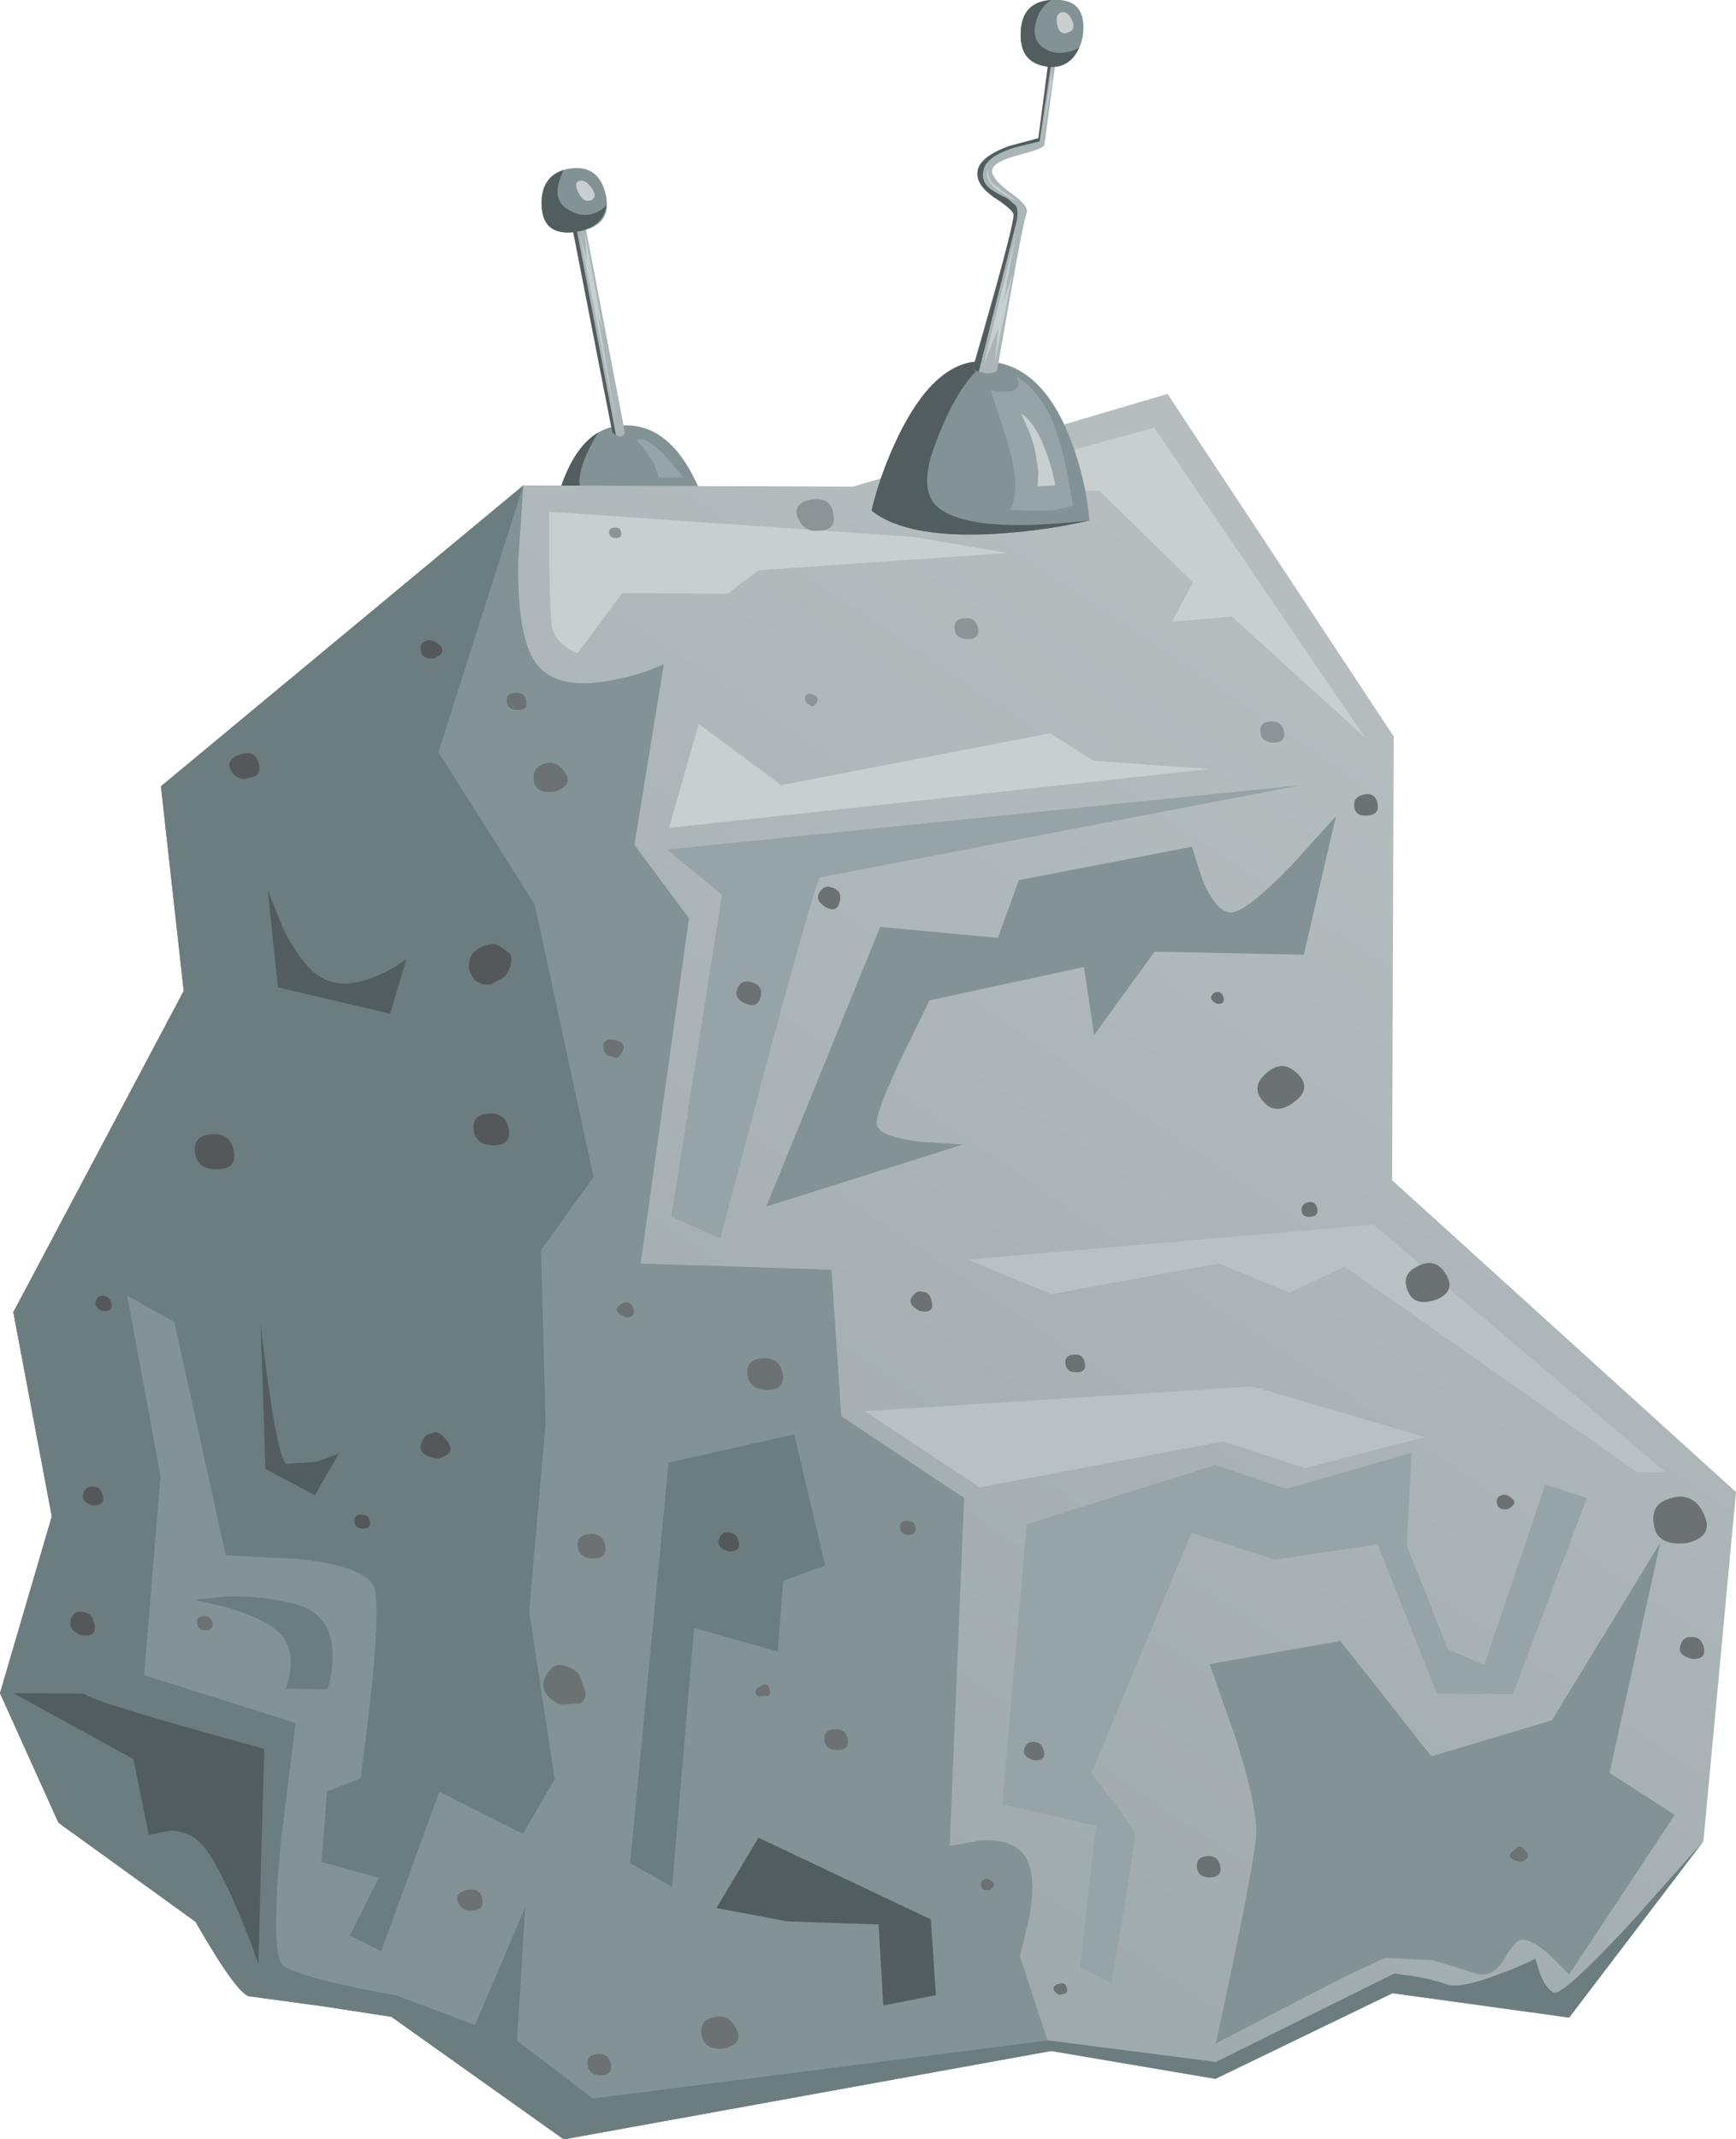 <?xml version="1.0" encoding="UTF-8" standalone="no"?>
<svg xmlns:xlink="http://www.w3.org/1999/xlink" height="272.35px" width="221.1px" xmlns="http://www.w3.org/2000/svg">
  <g transform="matrix(1.0, 0.0, 0.0, 1.0, 0.0, 0.0)">
    <use height="272.35" transform="matrix(1.0, 0.0, 0.0, 1.0, 0.0, 0.0)" width="221.1" xlink:href="#shape0"/>
  </g>
  <defs>
    <g id="shape0" transform="matrix(1.0, 0.0, 0.0, 1.0, 0.0, 0.0)">
      <path d="M81.95 67.65 Q73.05 68.95 70.25 67.25 70.55 64.25 71.75 61.15 74.15 54.9 78.5 54.25 84.15 53.45 87.75 59.65 89.55 62.75 90.25 66.0 L81.95 67.65" fill="#839295" fill-rule="evenodd" stroke="none"/>
      <path d="M73.8 61.4 Q73.85 63.05 75.55 64.5 L77.25 65.65 70.25 67.25 Q70.5 64.95 71.35 62.25 73.1 56.9 76.2 55.05 73.75 59.05 73.8 61.4" fill="#515d5f" fill-rule="evenodd" stroke="none"/>
      <path d="M221.1 189.95 L216.95 234.4 199.85 256.85 177.35 253.75 154.8 264.65 133.85 261.1 71.8 272.35 49.85 256.75 41.4 255.45 31.85 254.15 Q30.35 254.15 24.9 244.65 L7.45 232.05 0.0 215.55 6.6 193.05 1.7 167.05 23.4 126.15 20.5 100.1 66.65 61.8 108.65 61.95 148.7 50.15 177.5 93.75 177.3 150.25 221.1 189.95" fill="url(#gradient0)" fill-rule="evenodd" stroke="none"/>
      <path d="M66.65 61.8 L66.0 71.45 Q65.85 81.7 68.55 84.8 71.25 87.95 78.15 86.55 81.65 85.9 84.55 84.55 L80.8 107.55 87.75 116.9 81.6 160.85 105.9 161.65 107.15 180.3 122.8 190.7 120.95 235.0 124.9 234.3 Q129.15 234.1 130.6 236.4 132.05 238.7 131.1 244.1 L129.9 249.05 133.85 261.1 71.8 272.35 49.85 256.75 41.4 255.45 31.85 254.15 Q30.35 254.15 24.9 244.65 L7.45 232.05 0.0 215.55 6.6 193.05 1.7 167.05 23.4 126.15 20.5 100.1 66.65 61.8" fill="#839295" fill-rule="evenodd" stroke="none"/>
      <path d="M42.35 210.45 Q42.45 212.9 41.7 215.05 L36.35 215.0 Q36.85 213.85 37.0 212.35 37.25 209.35 35.4 207.7 33.55 206.0 28.95 204.65 L24.75 203.65 28.9 203.25 Q33.9 203.1 38.05 204.35 42.2 205.65 42.35 210.45" fill="#6c7d80" fill-rule="evenodd" stroke="none"/>
      <path d="M154.05 211.85 L170.7 208.9 182.3 223.6 197.65 219.0 211.45 196.4 205.0 225.7 213.3 231.05 199.85 251.35 197.45 248.95 Q194.8 246.6 193.55 247.0 192.9 247.2 191.4 249.65 190.1 251.7 188.2 251.3 L182.5 249.55 176.55 249.25 Q174.25 250.05 164.35 255.2 L154.85 260.15 Q159.25 239.85 159.95 234.2 160.4 230.65 157.25 220.9 L154.05 211.85" fill="#839295" fill-rule="evenodd" stroke="none"/>
      <path d="M164.6 110.05 L170.15 103.9 166.05 121.55 147.05 121.15 139.35 131.75 138.05 123.1 118.4 127.35 115.05 134.15 Q111.65 141.3 111.65 143.0 111.65 144.65 117.15 145.35 L122.65 145.7 97.6 153.6 112.1 118.0 127.1 119.4 129.75 112.05 151.8 107.8 153.15 112.0 Q154.9 116.15 156.75 116.15 158.65 116.2 164.6 110.05" fill="#839295" fill-rule="evenodd" stroke="none"/>
      <path d="M85.15 186.2 L101.15 182.6 105.1 199.3 99.75 201.25 99.05 210.25 88.4 207.25 85.6 240.2 80.25 237.2 85.15 186.2" fill="#6c7d80" fill-rule="evenodd" stroke="none"/>
      <path d="M66.65 61.8 L55.85 95.75 68.1 115.15 75.6 149.85 68.9 159.15 69.5 181.15 67.4 205.15 70.65 226.5 66.6 233.45 55.95 228.1 48.55 248.4 44.55 246.4 48.25 239.05 40.95 237.05 41.65 228.05 45.95 226.4 47.2 216.15 Q48.35 205.3 47.75 202.4 47.15 199.45 37.9 198.45 L28.75 198.0 22.2 168.3 16.2 164.95 20.45 187.95 18.35 213.25 37.65 219.35 35.8 234.2 Q34.35 249.3 36.2 250.35 39.2 252.0 50.55 254.05 L60.5 257.8 66.9 242.8 65.85 259.8 75.5 267.15 133.5 259.75 154.85 262.5 177.55 251.25 179.9 251.55 Q182.55 252.0 184.2 252.6 185.85 253.25 190.85 251.35 193.4 250.45 195.55 249.35 L196.1 251.15 Q196.8 253.05 197.85 253.65 198.9 254.3 208.05 244.4 L216.95 234.4 199.85 256.85 177.35 253.75 154.8 264.65 133.85 261.1 71.8 272.35 49.85 256.75 41.4 255.45 31.85 254.15 Q30.35 254.15 24.9 244.65 L7.45 232.05 0.0 215.55 6.6 193.05 1.7 167.05 23.4 126.15 20.5 100.1 66.65 61.8" fill="#6c7d80" fill-rule="evenodd" stroke="none"/>
      <path d="M156.9 78.5 L149.25 79.15 151.95 74.15 140.0 62.45 115.65 63.0 147.0 54.45 173.85 93.9 156.9 78.5" fill="#c8cfd1" fill-rule="evenodd" stroke="none"/>
      <path d="M96.6 72.6 L92.6 75.6 79.25 75.5 73.55 83.15 Q72.8 82.9 72.0 82.3 70.45 81.15 70.25 79.5 70.05 77.8 69.95 71.3 L69.95 65.15 116.3 68.35 128.3 70.4 96.6 72.6" fill="#c8cfd1" fill-rule="evenodd" stroke="none"/>
      <path d="M171.25 161.25 L164.25 164.55 155.25 160.85 133.9 164.75 123.25 160.35 174.95 155.9 212.15 187.4 208.45 187.4 171.25 161.25" fill="#b8c2c4" fill-rule="evenodd" stroke="none"/>
      <path d="M166.15 186.9 L155.8 183.5 124.8 189.35 110.15 179.65 159.5 176.5 181.5 182.95 166.15 186.9" fill="#b8c2c4" fill-rule="evenodd" stroke="none"/>
      <path d="M133.75 93.35 L139.25 96.85 154.0 97.9 85.2 105.4 89.0 92.15 99.5 99.95 133.75 93.35" fill="#c8cfd1" fill-rule="evenodd" stroke="none"/>
      <path d="M104.45 111.7 Q104.0 111.85 97.8 134.75 L91.75 157.65 85.5 154.9 91.95 113.9 84.95 108.15 165.75 99.95 104.45 111.7" fill="#97a4a7" fill-rule="evenodd" stroke="none"/>
      <path d="M175.45 196.6 L176.45 189.9 184.4 209.95 189.05 211.95 196.8 189.0 202.1 190.7 192.7 215.65 183.0 215.6 175.45 196.6" fill="#97a4a7" fill-rule="evenodd" stroke="none"/>
      <path d="M179.8 184.95 L179.1 197.95 175.45 196.6 162.4 198.55 151.75 195.15 139.0 225.75 Q144.6 232.8 144.6 233.8 L143.1 243.5 141.55 252.45 137.55 250.45 139.6 232.45 127.65 229.7 130.75 194.05 154.8 186.5 163.8 189.55 179.8 184.95" fill="#97a4a7" fill-rule="evenodd" stroke="none"/>
      <path d="M41.4 124.7 Q44.1 125.95 48.2 124.15 50.25 123.25 51.75 122.1 L49.7 129.05 35.4 125.7 34.1 113.35 36.1 118.3 Q38.7 123.45 41.4 124.7" fill="#515d5f" fill-rule="evenodd" stroke="none"/>
      <path d="M33.2 168.65 Q35.15 185.35 36.45 186.35 L40.3 186.1 43.15 185.05 40.1 190.35 33.8 187.0 33.2 168.65" fill="#515d5f" fill-rule="evenodd" stroke="none"/>
      <path d="M10.7 215.6 Q11.1 216.25 22.4 219.5 L33.65 222.65 32.9 250.0 Q29.6 240.65 26.6 235.95 24.75 233.05 21.65 233.05 L18.95 233.6 17.0 223.95 1.7 215.55 10.7 215.6" fill="#515d5f" fill-rule="evenodd" stroke="none"/>
      <path d="M91.25 242.9 L96.6 233.95 118.55 244.35 119.2 254.0 112.5 255.3 111.9 245.0 100.25 244.6 91.25 242.9" fill="#515d5f" fill-rule="evenodd" stroke="none"/>
      <path d="M165.1 136.55 Q167.2 138.45 164.95 140.2 162.55 142.05 161.0 140.35 159.45 138.7 160.7 137.2 163.0 134.6 165.1 136.55" fill="#6c7274" fill-rule="evenodd" stroke="none"/>
      <path d="M136.45 172.5 Q137.9 172.2 138.15 173.45 138.45 174.7 137.1 174.7 135.85 174.7 135.7 173.7 135.55 172.7 136.45 172.5" fill="#6c7274" fill-rule="evenodd" stroke="none"/>
      <path d="M191.15 190.4 Q191.75 190.05 192.55 190.75 193.4 191.4 192.0 192.15 190.8 192.25 190.65 191.4 190.5 190.6 191.15 190.4" fill="#6c7274" fill-rule="evenodd" stroke="none"/>
      <path d="M215.25 208.4 Q216.7 208.3 217.0 209.75 217.35 211.25 215.55 211.2 213.65 210.75 214.0 209.55 214.3 208.4 215.25 208.4" fill="#6c7274" fill-rule="evenodd" stroke="none"/>
      <path d="M212.3 190.9 Q215.5 189.65 216.95 192.65 218.45 195.6 214.8 196.45 211.1 196.85 210.65 194.2 210.2 191.65 212.3 190.9" fill="#6c7274" fill-rule="evenodd" stroke="none"/>
      <path d="M193.2 235.2 Q193.7 234.8 194.4 235.75 195.05 236.6 193.65 237.05 191.95 236.7 192.4 235.9 L193.2 235.2" fill="#6c7274" fill-rule="evenodd" stroke="none"/>
      <path d="M153.35 236.35 Q155.05 236.0 155.4 237.5 155.7 239.0 154.1 239.0 152.6 239.0 152.45 237.8 152.3 236.6 153.35 236.35" fill="#6c7274" fill-rule="evenodd" stroke="none"/>
      <path d="M131.55 221.75 Q132.7 221.7 132.95 222.95 133.2 224.2 131.7 224.1 130.15 223.65 130.45 222.65 130.75 221.75 131.55 221.75" fill="#6c7274" fill-rule="evenodd" stroke="none"/>
      <path d="M134.45 252.7 Q135.65 252.15 135.85 253.0 136.1 253.9 135.3 253.85 134.95 254.1 134.45 253.65 133.9 253.15 134.45 252.7" fill="#6c7274" fill-rule="evenodd" stroke="none"/>
      <path d="M117.5 164.45 Q118.5 164.45 118.7 165.9 118.95 167.25 117.15 166.9 115.5 166.05 116.15 165.1 116.75 164.2 117.5 164.45" fill="#6c7274" fill-rule="evenodd" stroke="none"/>
      <path d="M105.85 112.95 Q107.35 113.35 106.95 114.8 106.6 116.25 105.15 115.5 103.7 114.55 104.4 113.55 105.0 112.65 105.85 112.95" fill="#6c7274" fill-rule="evenodd" stroke="none"/>
      <path d="M95.25 124.95 Q97.2 125.25 96.9 126.75 96.6 128.3 95.2 127.85 93.5 127.25 93.85 126.05 94.2 124.85 95.25 124.95" fill="#6c7274" fill-rule="evenodd" stroke="none"/>
      <path d="M155.1 126.3 Q155.7 126.3 155.85 127.1 156.0 127.85 155.0 127.8 153.95 127.25 154.35 126.7 154.65 126.25 155.1 126.3" fill="#6c7274" fill-rule="evenodd" stroke="none"/>
      <path d="M166.2 153.2 Q167.4 152.7 167.7 153.65 168.05 154.55 167.25 154.85 165.95 155.1 165.8 154.3 165.65 153.6 166.2 153.2" fill="#6c7274" fill-rule="evenodd" stroke="none"/>
      <path d="M179.95 161.55 Q182.6 159.8 184.05 162.05 185.55 164.3 183.05 165.4 180.2 166.45 179.35 164.45 178.5 162.55 179.95 161.55" fill="#6c7274" fill-rule="evenodd" stroke="none"/>
      <path d="M122.5 78.75 Q124.2 78.4 124.55 79.9 124.85 81.4 123.25 81.35 121.75 81.35 121.6 80.15 121.4 78.95 122.5 78.75" fill="#8d9497" fill-rule="evenodd" stroke="none"/>
      <path d="M103.15 88.3 Q104.45 88.65 104.05 89.35 103.65 90.2 103.2 89.75 102.65 89.65 102.55 89.05 102.45 88.35 103.15 88.3" fill="#8d9497" fill-rule="evenodd" stroke="none"/>
      <path d="M163.5 93.05 Q163.85 94.55 162.2 94.55 160.7 94.5 160.55 93.3 160.35 92.1 161.4 91.9 163.15 91.55 163.5 93.05" fill="#8d9497" fill-rule="evenodd" stroke="none"/>
      <path d="M173.2 101.3 Q175.0 100.65 175.4 102.1 175.8 103.55 174.45 103.8 172.75 104.05 172.5 102.85 172.3 101.75 173.2 101.3" fill="#6c7274" fill-rule="evenodd" stroke="none"/>
      <path d="M125.6 65.9 Q126.45 65.7 126.6 66.45 126.75 67.2 125.95 67.2 125.2 67.2 125.1 66.6 125.05 66.0 125.6 65.9" fill="#8d9497" fill-rule="evenodd" stroke="none"/>
      <path d="M78.05 67.2 Q78.95 67.0 79.1 67.75 79.25 68.5 78.45 68.5 77.7 68.5 77.6 67.9 77.5 67.3 78.05 67.2" fill="#8d9497" fill-rule="evenodd" stroke="none"/>
      <path d="M102.65 63.75 Q105.6 62.95 106.1 65.2 106.65 67.55 104.3 67.55 102.5 67.8 101.7 66.1 100.9 64.4 102.65 63.75" fill="#8d9497" fill-rule="evenodd" stroke="none"/>
      <path d="M68.95 97.4 Q70.6 96.5 71.85 98.2 73.15 99.85 70.8 100.75 68.35 101.15 68.0 99.5 67.75 97.9 68.95 97.4" fill="#6c7274" fill-rule="evenodd" stroke="none"/>
      <path d="M65.3 88.25 Q66.75 87.95 67.0 89.2 67.3 90.4 65.95 90.4 64.7 90.4 64.55 89.4 64.4 88.4 65.3 88.25" fill="#6c7274" fill-rule="evenodd" stroke="none"/>
      <path d="M77.7 132.3 Q79.85 132.55 79.35 133.7 78.8 135.0 78.15 134.55 77.0 134.5 76.85 133.45 76.7 132.4 77.7 132.3" fill="#6c7274" fill-rule="evenodd" stroke="none"/>
      <path d="M79.65 165.8 Q80.45 165.7 80.7 166.75 80.9 167.75 79.65 167.7 78.2 167.1 78.65 166.45 79.0 165.9 79.65 165.8" fill="#6c7274" fill-rule="evenodd" stroke="none"/>
      <path d="M96.55 173.0 Q99.15 172.5 99.65 174.7 100.15 176.95 97.7 176.95 95.5 176.9 95.2 175.1 94.95 173.35 96.55 173.0" fill="#6c7274" fill-rule="evenodd" stroke="none"/>
      <path d="M105.9 220.2 Q107.6 219.85 107.95 221.3 108.25 222.8 106.65 222.8 105.2 222.8 105.0 221.6 104.85 220.4 105.9 220.2" fill="#6c7274" fill-rule="evenodd" stroke="none"/>
      <path d="M125.3 239.3 Q125.65 238.95 126.35 239.5 127.0 240.0 126.05 240.6 125.05 240.8 124.95 240.1 124.8 239.45 125.3 239.3" fill="#6c7274" fill-rule="evenodd" stroke="none"/>
      <path d="M90.6 256.9 Q92.65 256.15 93.75 258.2 94.85 260.25 92.1 260.8 89.65 260.95 89.35 259.1 89.1 257.3 90.6 256.9" fill="#6c7274" fill-rule="evenodd" stroke="none"/>
      <path d="M96.4 214.95 Q97.6 214.0 97.95 214.85 98.3 215.8 97.75 215.9 L96.55 215.95 Q96.0 215.55 96.4 214.95" fill="#6c7274" fill-rule="evenodd" stroke="none"/>
      <path d="M74.65 195.35 Q76.65 194.95 77.05 196.65 77.45 198.4 75.55 198.4 73.8 198.4 73.6 197.0 73.4 195.6 74.65 195.35" fill="#6c7274" fill-rule="evenodd" stroke="none"/>
      <path d="M92.65 195.1 Q93.8 195.0 94.1 196.3 94.35 197.55 92.8 197.5 91.25 197.05 91.55 196.0 91.85 195.05 92.65 195.1" fill="#54585b" fill-rule="evenodd" stroke="none"/>
      <path d="M115.2 193.65 Q116.35 193.45 116.6 194.4 116.8 195.4 115.7 195.4 114.75 195.4 114.65 194.6 114.5 193.75 115.2 193.65" fill="#6c7274" fill-rule="evenodd" stroke="none"/>
      <path d="M61.65 141.85 Q64.25 141.35 64.75 143.55 65.25 145.8 62.85 145.8 60.65 145.8 60.35 144.0 60.05 142.2 61.65 141.85" fill="#54585b" fill-rule="evenodd" stroke="none"/>
      <path d="M58.95 240.75 Q61.0 240.05 61.4 241.6 61.75 243.2 60.2 243.2 59.15 243.45 58.45 242.4 57.8 241.3 58.95 240.75" fill="#6c7274" fill-rule="evenodd" stroke="none"/>
      <path d="M75.75 261.55 Q77.45 261.2 77.8 262.7 78.1 264.2 76.5 264.2 75.0 264.15 74.85 262.95 74.65 261.75 75.75 261.55" fill="#6c7274" fill-rule="evenodd" stroke="none"/>
      <path d="M72.05 212.1 Q73.25 212.45 73.8 213.25 L74.45 215.05 Q74.85 216.1 73.95 216.85 L71.3 217.0 Q68.5 215.6 69.45 213.5 70.35 211.5 72.05 212.1" fill="#6c7274" fill-rule="evenodd" stroke="none"/>
      <path d="M55.0 182.45 Q55.95 182.0 57.05 183.6 58.1 185.15 55.7 185.7 53.25 185.3 53.6 183.9 53.95 182.65 55.0 182.45" fill="#54585b" fill-rule="evenodd" stroke="none"/>
      <path d="M25.65 205.8 Q26.8 205.55 27.05 206.55 27.25 207.55 26.15 207.55 25.2 207.5 25.1 206.7 24.95 205.9 25.65 205.8" fill="#6c7274" fill-rule="evenodd" stroke="none"/>
      <path d="M45.7 192.85 Q46.85 192.65 47.1 193.6 47.3 194.6 46.25 194.6 45.25 194.6 45.15 193.8 45.0 193.0 45.7 192.85" fill="#54585b" fill-rule="evenodd" stroke="none"/>
      <path d="M26.3 144.5 Q29.2 143.9 29.75 146.4 30.3 148.9 27.6 148.85 25.15 148.85 24.85 146.85 24.55 144.85 26.3 144.5" fill="#54585b" fill-rule="evenodd" stroke="none"/>
      <path d="M13.1 164.95 Q14.0 165.0 14.2 166.0 14.4 167.0 13.1 166.9 11.95 166.45 12.2 165.65 12.45 164.9 13.1 164.95" fill="#54585b" fill-rule="evenodd" stroke="none"/>
      <path d="M11.7 189.25 Q12.85 189.2 13.1 190.45 13.35 191.7 11.8 191.65 10.3 191.2 10.6 190.2 10.85 189.25 11.7 189.25" fill="#54585b" fill-rule="evenodd" stroke="none"/>
      <path d="M10.45 205.2 Q11.8 205.3 12.05 206.9 12.3 208.55 10.25 208.15 8.65 207.45 9.0 206.2 9.4 205.0 10.45 205.2" fill="#54585b" fill-rule="evenodd" stroke="none"/>
      <path d="M62.4 120.25 L62.9 120.2 Q63.5 120.25 64.55 121.1 65.75 121.8 64.5 124.1 L64.1 124.45 63.65 124.7 63.5 124.8 63.45 124.8 62.5 125.35 61.45 125.3 60.8 125.0 Q60.25 124.7 59.75 123.55 59.6 122.1 60.2 121.35 L60.9 120.75 61.8 120.35 62.4 120.25" fill="#54585b" fill-rule="evenodd" stroke="none"/>
      <path d="M54.25 81.6 Q55.0 81.25 56.0 82.15 57.0 83.05 55.2 83.85 53.75 83.9 53.6 82.85 53.4 81.8 54.25 81.6" fill="#54585b" fill-rule="evenodd" stroke="none"/>
      <path d="M29.95 96.3 Q32.4 95.2 32.9 97.0 33.45 98.8 31.85 99.0 30.45 99.55 29.55 98.3 28.7 97.05 29.95 96.3" fill="#54585b" fill-rule="evenodd" stroke="none"/>
      <path d="M114.35 55.65 Q118.9 46.2 124.75 46.0 132.4 45.7 136.35 55.95 138.3 61.05 138.75 66.25 133.7 67.45 127.7 67.9 115.7 68.75 111.0 65.0 112.1 60.35 114.35 55.65" fill="#839295" fill-rule="evenodd" stroke="none"/>
      <path d="M74.25 27.25 L79.6 55.1 79.3 55.5 Q78.8 55.75 78.0 55.1 L72.6 27.5 74.25 27.25" fill="#abb4b7" fill-rule="evenodd" stroke="none"/>
      <path d="M72.35 21.5 Q76.25 20.8 77.15 24.8 78.05 28.8 73.5 29.5 69.05 30.2 69.0 26.15 68.9 22.1 72.35 21.5" fill="#839295" fill-rule="evenodd" stroke="none"/>
      <path d="M124.75 46.0 L125.75 46.0 Q121.85 48.8 118.9 57.15 117.25 61.8 118.9 64.0 120.3 65.8 124.55 66.5 129.75 67.3 138.75 66.25 133.7 67.45 127.7 67.9 115.7 68.75 111.0 65.0 112.1 60.35 114.35 55.65 118.9 46.2 124.75 46.0" fill="#515d5f" fill-rule="evenodd" stroke="none"/>
      <path d="M124.5 21.85 Q124.7 20.0 128.5 18.6 L132.25 17.6 133.85 5.35 134.85 4.85 133.0 18.5 Q132.9 18.9 129.55 19.8 126.3 20.65 126.35 21.85 126.45 22.9 128.85 24.65 131.05 26.2 130.75 27.1 130.35 28.2 128.65 37.75 L127.0 47.1 Q126.75 47.6 125.35 47.5 L124.15 47.15 123.9 46.9 Q129.1 29.0 129.1 27.35 129.1 26.75 126.65 25.15 124.3 23.55 124.5 21.85" fill="#abb4b7" fill-rule="evenodd" stroke="none"/>
      <path d="M133.85 0.0 Q138.4 -0.35 137.95 4.25 137.75 6.05 136.65 7.3 135.4 8.7 133.6 8.5 129.85 8.15 130.0 4.2 130.1 0.25 133.85 0.0" fill="#839295" fill-rule="evenodd" stroke="none"/>
      <path d="M81.05 56.05 Q82.2 55.4 84.75 58.05 L87.05 60.8 83.9 60.8 83.3 59.0 82.0 57.05 81.05 56.05" fill="#97a4a7" fill-rule="evenodd" stroke="none"/>
      <path d="M129.5 47.9 L130.9 49.0 Q132.55 50.55 133.65 52.75 135.4 56.25 136.65 64.4 L134.05 65.0 130.75 65.0 128.65 64.9 Q129.5 63.3 129.25 60.5 129.1 58.7 127.6 54.0 L126.15 49.65 127.0 49.9 128.9 49.8 Q130.1 49.4 129.5 47.9" fill="#97a4a7" fill-rule="evenodd" stroke="none"/>
      <path d="M130.05 52.65 Q132.0 53.9 133.4 58.0 134.1 60.0 134.4 61.8 L132.15 61.9 132.25 60.0 131.9 57.8 Q131.7 56.45 130.85 54.4 L130.05 52.65" fill="#c8cfd1" fill-rule="evenodd" stroke="none"/>
      <path d="M73.9 23.0 Q74.6 22.85 75.4 24.0 76.15 25.15 75.25 25.5 74.3 25.85 73.65 24.5 73.0 23.15 73.9 23.0" fill="#c8cfd1" fill-rule="evenodd" stroke="none"/>
      <path d="M135.0 1.65 Q135.85 1.2 136.5 2.5 137.1 3.8 136.0 4.15 134.9 4.5 134.65 3.2 134.4 1.95 135.0 1.65" fill="#c8cfd1" fill-rule="evenodd" stroke="none"/>
      <path d="M72.15 26.55 Q73.5 27.45 74.85 27.35 76.2 27.2 77.2 26.15 77.1 27.35 76.2 28.25 75.2 29.2 73.5 29.5 69.3 30.15 69.0 26.4 68.7 22.7 71.8 21.65 70.05 25.15 72.15 26.55" fill="#515d5f" fill-rule="evenodd" stroke="none"/>
      <path d="M131.8 3.5 Q131.6 5.3 133.05 6.2 134.35 6.95 135.8 6.65 136.9 6.45 137.45 6.05 136.3 8.7 133.6 8.5 129.85 8.15 130.0 4.2 130.1 0.25 133.85 0.0 L133.9 0.0 Q132.15 1.1 131.8 3.5" fill="#515d5f" fill-rule="evenodd" stroke="none"/>
      <path d="M72.95 29.25 L73.5 29.5 78.45 55.4 78.0 55.1 72.95 29.25" fill="#515d5f" fill-rule="evenodd" stroke="none"/>
      <path d="M125.3 21.5 Q124.85 23.1 126.15 24.05 126.85 24.6 128.3 25.25 L129.4 26.2 Q129.7 26.75 129.5 28.05 L124.65 47.35 124.05 47.05 123.9 46.9 Q129.1 29.0 129.1 27.35 129.1 26.75 126.65 25.15 124.3 23.55 124.5 21.85 124.7 20.0 128.5 18.6 L132.25 17.6 133.55 7.7 133.9 7.9 132.4 18.0 129.15 18.8 Q125.75 19.9 125.3 21.5" fill="#515d5f" fill-rule="evenodd" stroke="none"/>
      <path d="M73.9 30.0 L74.75 33.3 74.5 29.7 76.8 42.15 76.15 40.1 78.5 54.0 73.9 30.0" fill="#c8cfd1" fill-rule="evenodd" stroke="none"/>
      <path d="M125.3 46.4 L129.45 29.45 127.8 38.3 128.95 34.95 126.65 46.5 127.15 41.75 125.3 46.4" fill="#c8cfd1" fill-rule="evenodd" stroke="none"/>
      <path d="M133.95 8.85 L133.95 10.6 132.6 18.25 133.95 8.85" fill="#c8cfd1" fill-rule="evenodd" stroke="none"/>
      <path d="M125.8 21.6 Q125.9 22.75 126.4 23.3 L127.75 24.4 129.55 25.6 129.25 25.5 Q126.8 24.25 126.1 23.3 125.7 22.7 125.7 22.1 L125.8 21.6" fill="#c8cfd1" fill-rule="evenodd" stroke="none"/>
    </g>
    <linearGradient gradientTransform="matrix(-0.072, 0.107, 0.107, 0.072, 116.3, 170.85)" gradientUnits="userSpaceOnUse" id="gradient0" spreadMethod="pad" x1="-819.2" x2="819.2">
      <stop offset="0.008" stop-color="#b5bdbf"/>
      <stop offset="1.0" stop-color="#99a5a8"/>
    </linearGradient>
  </defs>
</svg>
